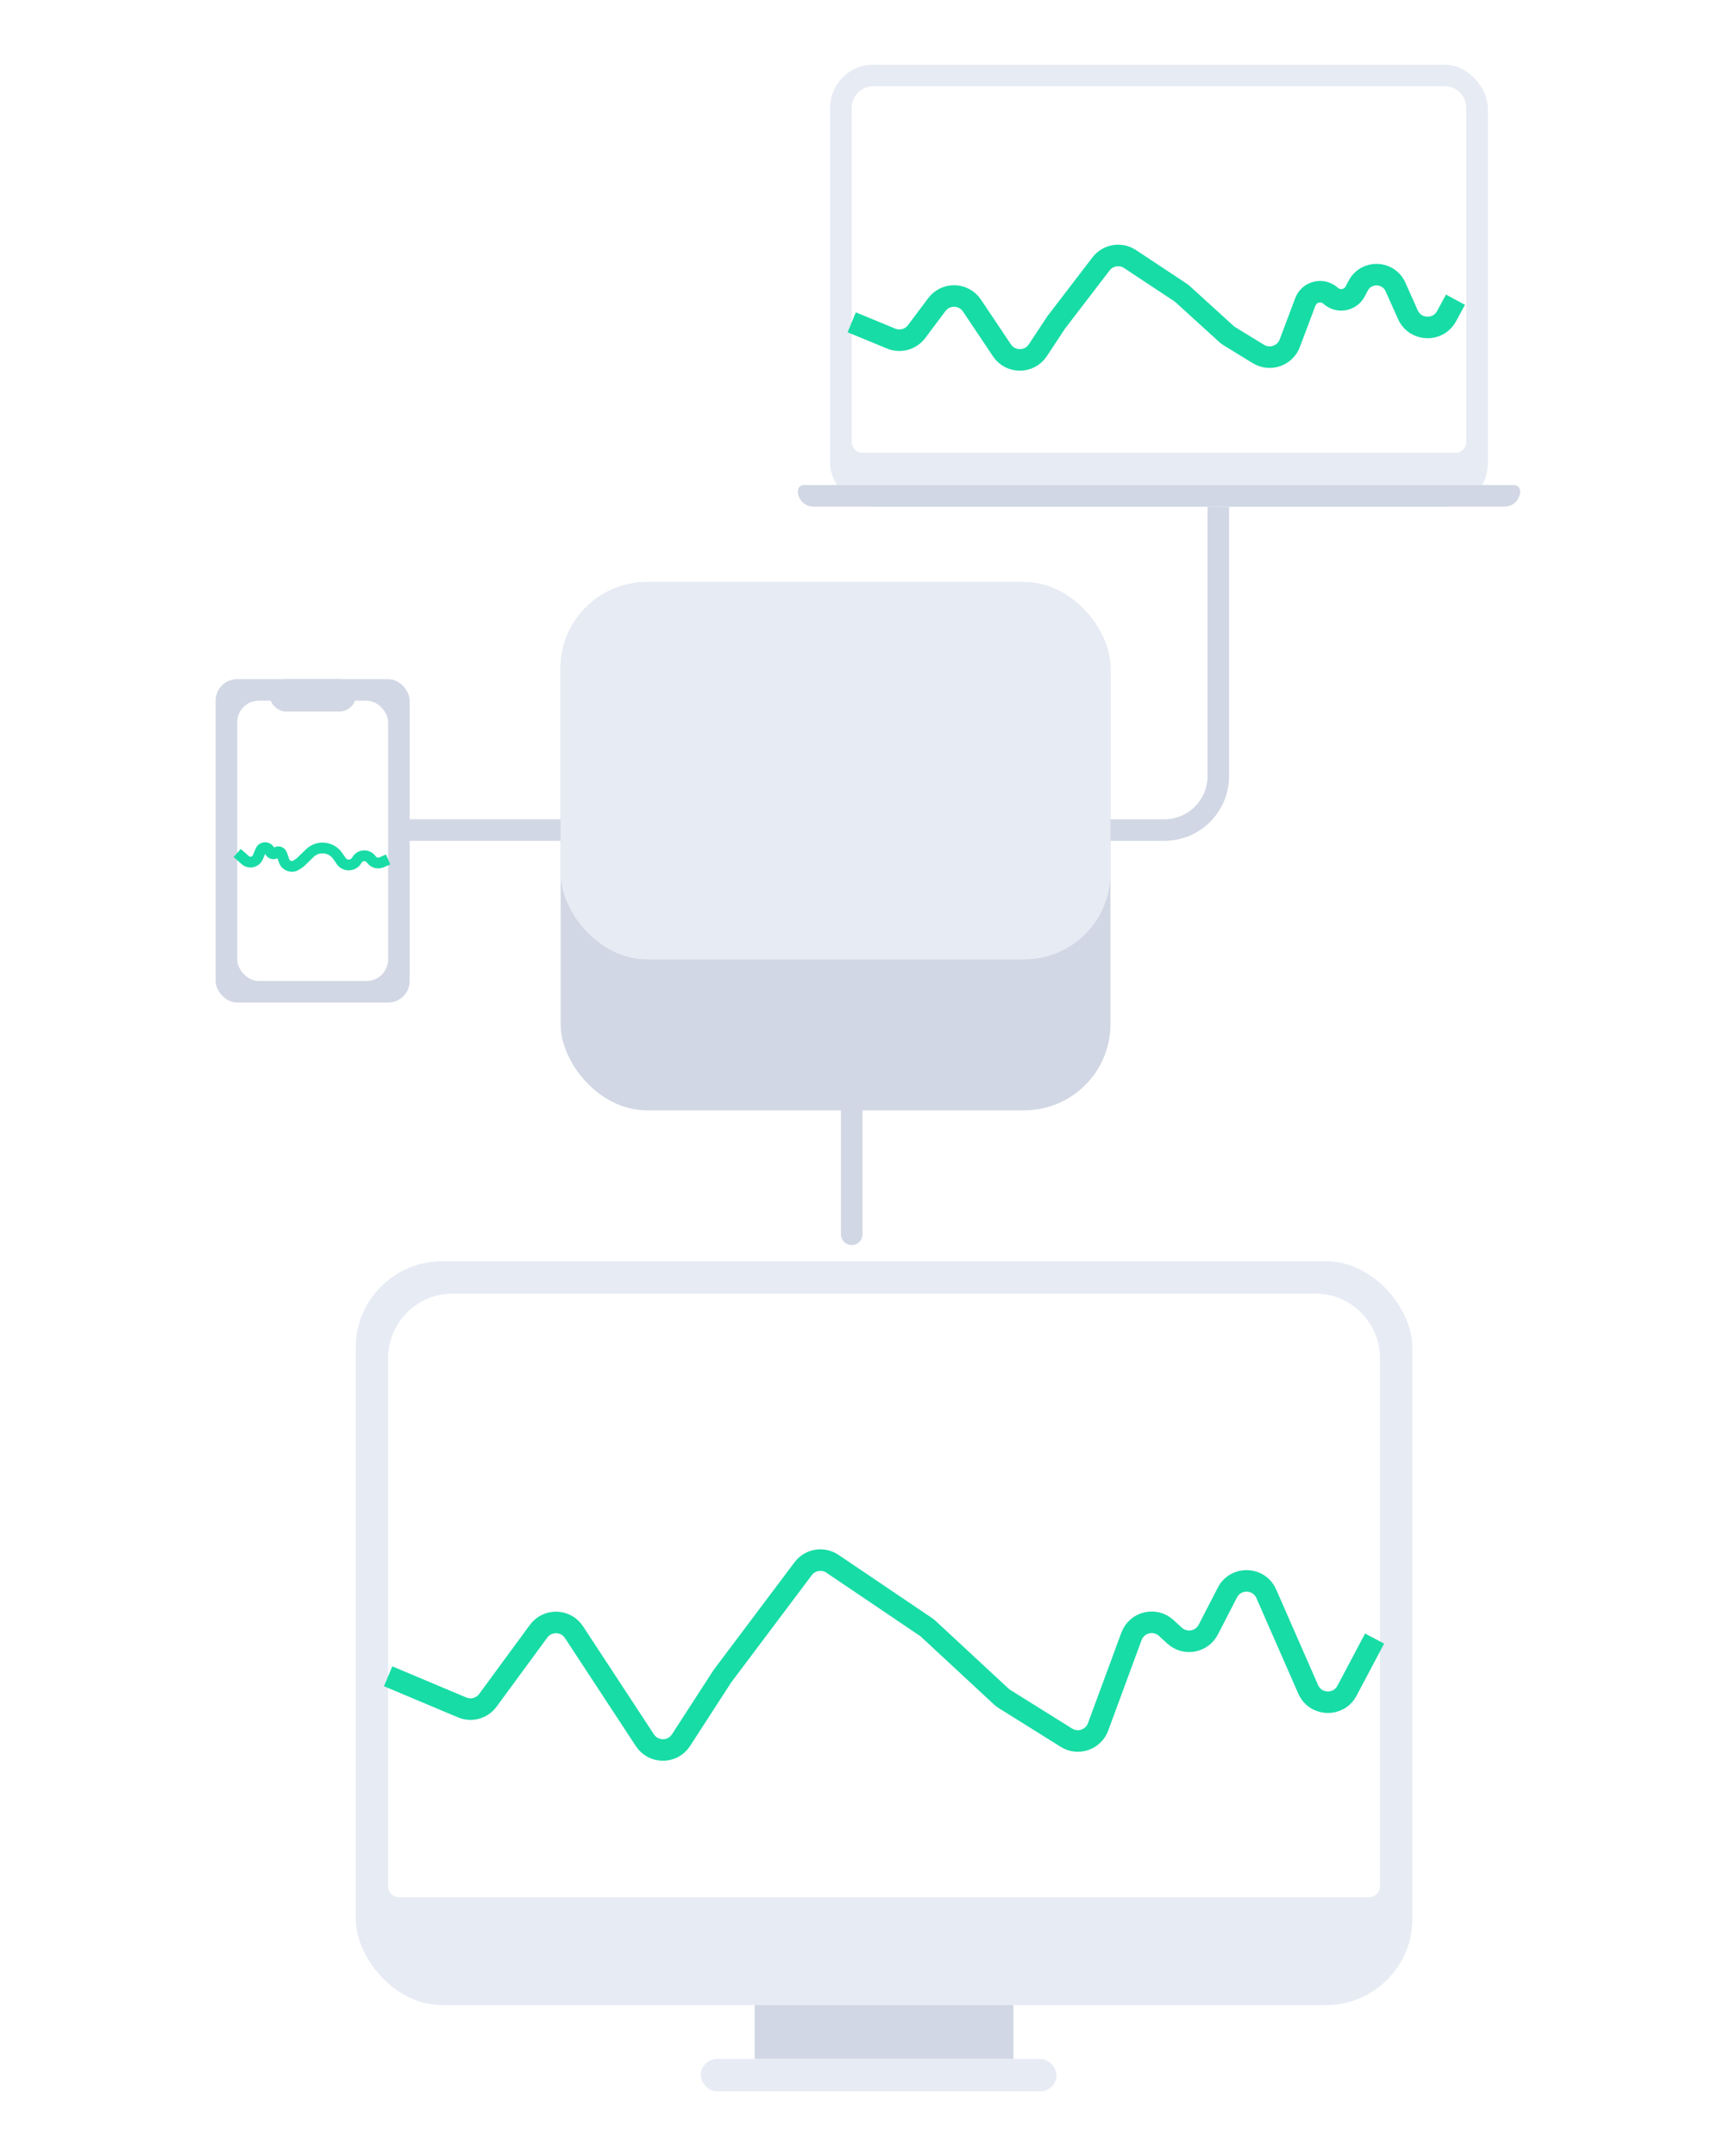 <svg width="160" height="200" viewBox="0 0 160 200" fill="none" xmlns="http://www.w3.org/2000/svg">
<path d="M113 47V72C113 74.761 110.761 77 108 77H102" stroke="#D1D7E4" stroke-width="2"/>
<rect x="77" y="6" width="61" height="41" rx="4" fill="#E7EBF4"/>
<path d="M79 10C79 8.895 79.895 8 81 8H134C135.105 8 136 8.895 136 10V41C136 41.552 135.552 42 135 42H80C79.448 42 79 41.552 79 41V10Z" fill="white"/>
<path d="M79 29.9L82.658 31.409C83.501 31.757 84.474 31.489 85.021 30.758L86.891 28.261C87.718 27.157 89.388 27.201 90.154 28.347L92.933 32.499C93.728 33.687 95.477 33.681 96.264 32.488L97.973 29.9L102.124 24.482C102.763 23.648 103.94 23.45 104.816 24.031L109.473 27.115C109.558 27.172 109.639 27.235 109.715 27.304L113.745 30.973C113.838 31.057 113.939 31.133 114.047 31.199L116.717 32.835C117.788 33.491 119.192 33.01 119.634 31.834L121.072 28.01C121.436 27.044 122.657 26.747 123.423 27.438V27.438C124.133 28.078 125.256 27.877 125.7 27.031L125.976 26.507C126.723 25.085 128.78 25.15 129.436 26.617L130.589 29.195C131.266 30.709 133.386 30.788 134.174 29.329L135 27.8" stroke="#18DCA6" stroke-width="2"/>
<path d="M74 45.545C74 45.244 74.244 45 74.546 45H140.455C140.756 45 141 45.244 141 45.545C141 46.349 140.349 47 139.545 47H75.454C74.651 47 74 46.349 74 45.545Z" fill="#D1D7E4"/>
<rect x="52" y="54" width="51" height="49" rx="8" fill="#D1D7E4"/>
<path d="M79 92.5V114.5" stroke="#D1D7E4" stroke-width="2" stroke-linecap="round"/>
<path d="M58 77L33 77" stroke="#D1D7E4" stroke-width="2"/>
<rect x="52" y="54" width="51" height="35" rx="8" fill="#E7EBF4"/>
<rect x="20" y="63" width="18" height="30" rx="2" fill="#D1D7E4"/>
<rect x="22" y="65" width="14" height="26" rx="2" fill="white"/>
<path d="M36 79.725L35.398 79.99C35.054 80.141 34.651 80.029 34.436 79.721V79.721C34.112 79.26 33.423 79.278 33.123 79.755L33.07 79.839C32.735 80.375 31.954 80.372 31.621 79.835L31.553 79.725L31.299 79.37C30.754 78.612 29.699 78.435 28.936 78.974V78.974C28.864 79.024 28.796 79.081 28.733 79.142L27.893 79.958C27.847 80.002 27.797 80.043 27.743 80.078L27.486 80.246C27.074 80.515 26.518 80.327 26.354 79.862L26.134 79.238C26.054 79.01 25.764 78.941 25.589 79.109V79.109C25.426 79.265 25.158 79.218 25.059 79.016L24.991 78.878C24.822 78.535 24.328 78.55 24.18 78.903L23.924 79.512C23.726 79.984 23.123 80.122 22.74 79.782L22 79.125" stroke="#18DCA6"/>
<rect x="25" y="63" width="8" height="3" rx="1.5" fill="#D1D7E4"/>
<rect x="70" y="181" width="24" height="10" fill="#D1D7E4"/>
<rect x="33" y="117" width="98" height="69" rx="8" fill="#E7EBF4"/>
<rect x="65" y="191" width="33" height="3" rx="1.5" fill="#E7EBF4"/>
<path d="M36 126C36 122.686 38.686 120 42 120H122C125.314 120 128 122.686 128 126V175C128 175.552 127.552 176 127 176H37C36.448 176 36 175.552 36 175V126Z" fill="white"/>
<path d="M36 155.5L42.865 158.388C43.718 158.747 44.705 158.474 45.253 157.728L49.955 151.322C50.781 150.198 52.474 150.242 53.24 151.408L59.816 161.433C60.609 162.642 62.382 162.636 63.168 161.423L67 155.5L74.496 145.521C75.136 144.669 76.332 144.468 77.215 145.065L85.872 150.913C85.957 150.971 86.038 151.035 86.113 151.105L92.861 157.37C92.953 157.457 93.054 157.534 93.161 157.601L98.915 161.197C99.99 161.869 101.412 161.383 101.851 160.193L104.946 151.801C105.438 150.465 107.128 150.057 108.176 151.021L108.942 151.725C109.913 152.618 111.469 152.342 112.073 151.168L113.843 147.734C114.614 146.237 116.776 146.304 117.452 147.846L121.338 156.709C122.01 158.241 124.154 158.32 124.937 156.841L127.5 152" stroke="#18DCA6" stroke-width="2"/>
<g filter="url(#fiilter_es30_d)">
<rect x="23" y="15" width="26" height="21" rx="5" fill="white"/>
</g>
<g filter="url(#fiilter_es31_d)">
<rect x="110" y="81" width="26" height="21" rx="5" fill="white"/>
</g>
<defs>
<filter id="filter_es30_d" x="11" y="5" width="50" height="45" filterUnits="userSpaceOnUse" color-interpolation-filters="sRGB">
<feFlood flood-opacity="0" result="BackgroundImageFix"/>
<feColorMatrix in="SourceAlpha" type="matrix" values="0 0 0 0 0 0 0 0 0 0 0 0 0 0 0 0 0 0 127 0"/>
<feOffset dy="2"/>
<feGaussianBlur stdDeviation="6"/>
<feColorMatrix type="matrix" values="0 0 0 0 0.063 0 0 0 0 0.153 0 0 0 0 0.396 0 0 0 0.11 0"/>
<feBlend mode="normal" in2="BackgroundImageFix" result="effect1_dropShadow"/>
<feBlend mode="normal" in="SourceGraphic" in2="effect1_dropShadow" result="shape"/>
</filter>
<filter id="filter_es31_d" x="98" y="71" width="50" height="45" filterUnits="userSpaceOnUse" color-interpolation-filters="sRGB">
<feFlood flood-opacity="0" result="BackgroundImageFix"/>
<feColorMatrix in="SourceAlpha" type="matrix" values="0 0 0 0 0 0 0 0 0 0 0 0 0 0 0 0 0 0 127 0"/>
<feOffset dy="2"/>
<feGaussianBlur stdDeviation="6"/>
<feColorMatrix type="matrix" values="0 0 0 0 0.063 0 0 0 0 0.153 0 0 0 0 0.396 0 0 0 0.11 0"/>
<feBlend mode="normal" in2="BackgroundImageFix" result="effect1_dropShadow"/>
<feBlend mode="normal" in="SourceGraphic" in2="effect1_dropShadow" result="shape"/>
</filter>
</defs>
</svg>
